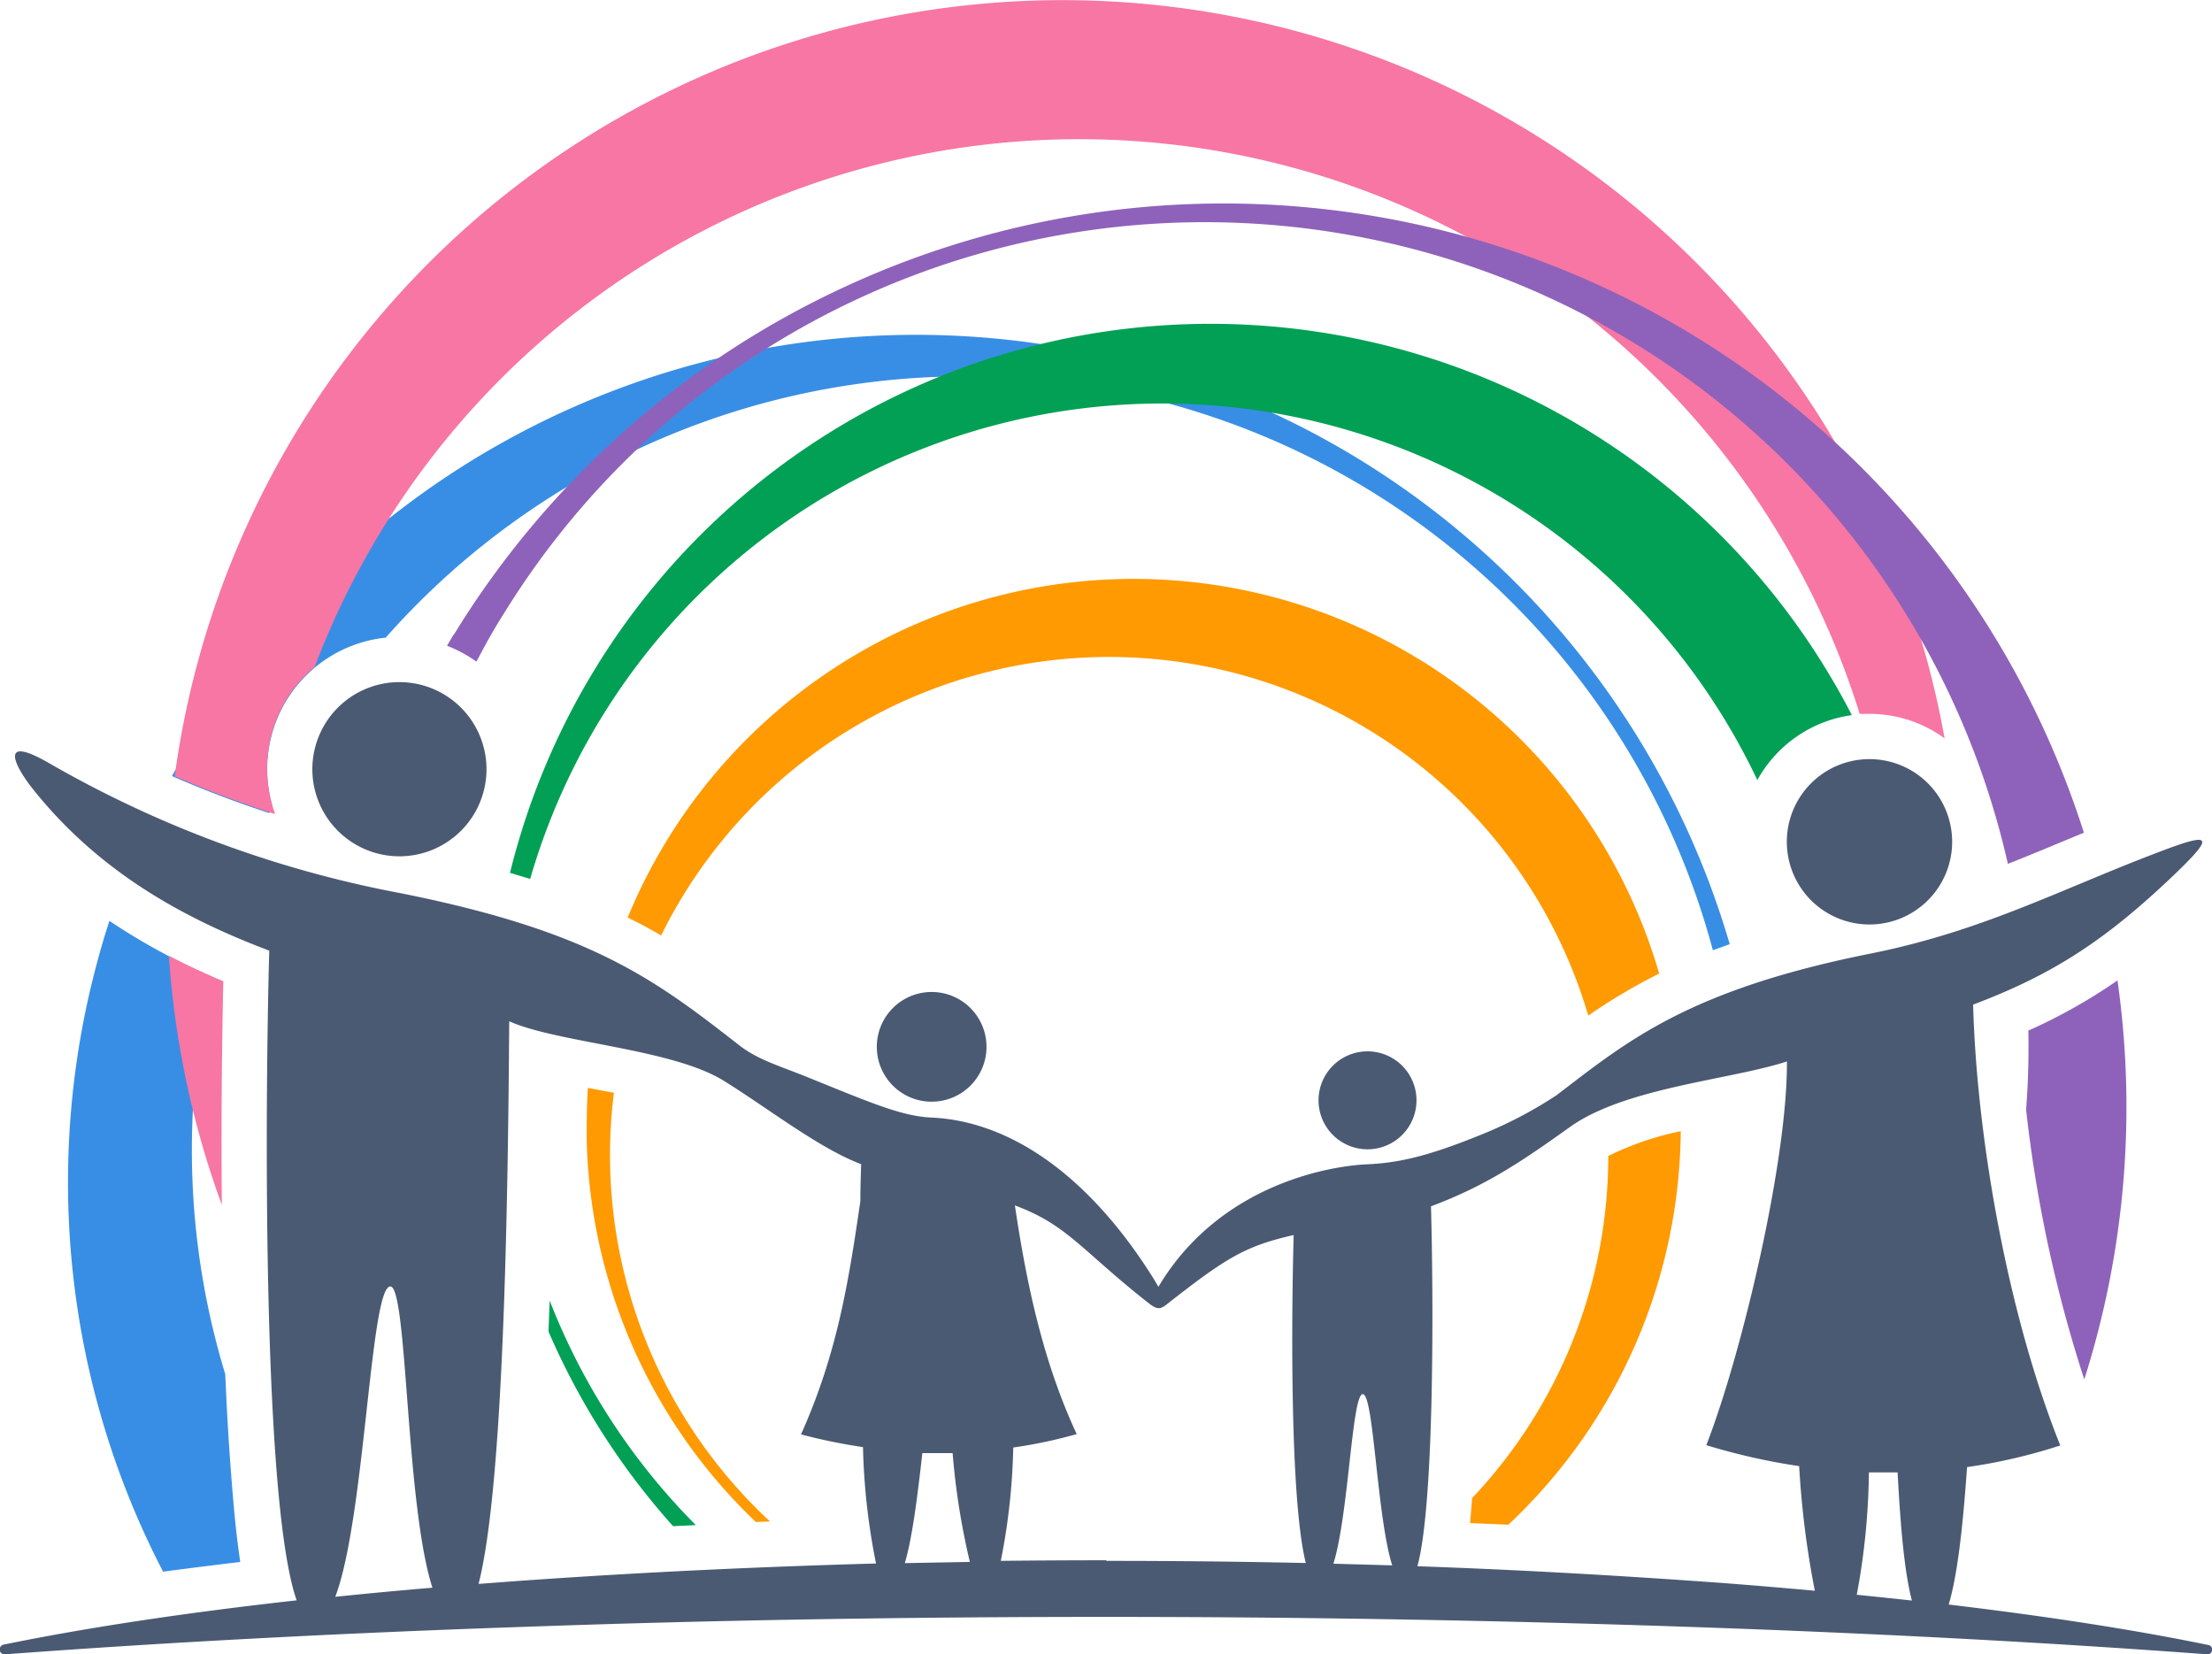 <svg xmlns="http://www.w3.org/2000/svg" viewBox="0 0 225.84 168.88"><defs><style>.cls-1{fill:#388ee5;}.cls-1,.cls-2,.cls-3,.cls-4,.cls-5,.cls-6{fill-rule:evenodd;}.cls-2{fill:#01a055;}.cls-3{fill:#f776a4;}.cls-4{fill:#8e62ba;}.cls-5{fill:#ff9a02;}.cls-6{fill:#4b5a73;}</style></defs><title>logo-img-col</title><g id="Layer_2" data-name="Layer 2"><g id="Layer_1-2" data-name="Layer 1"><path class="cls-1" d="M16.67,160.47A86.23,86.23,0,0,1,10,97.93q.54-2,1.17-3.93a65.73,65.73,0,0,0,10.44,5.69A78.51,78.51,0,0,0,23,140.28c.13,3.1.3,6.21.53,9.3.22,2.9.49,6.5,1,9.86q-4,.48-7.93,1Zm99.6-123.3A86.49,86.49,0,0,1,176.6,96.38l-1.72.62A79,79,0,0,0,39.38,65.09,13.51,13.51,0,0,0,27.82,82.31L27.5,83q-5.06-1.65-9.94-3.78a86.58,86.58,0,0,1,98.71-42Z"/><path class="cls-2" d="M68.72,155.79A73.4,73.4,0,0,1,56,135.92q.06-1.58.12-3.16a67,67,0,0,0,14.92,22.92l-2.34.11ZM52.07,89.1a73.65,73.65,0,0,1,137-16.1,13.06,13.06,0,0,0-9.65,6.63A67.2,67.2,0,0,0,54.13,89.72l-2.06-.62Z"/><path class="cls-3" d="M22.65,123a92,92,0,0,1-5.41-25.44q2.7,1.41,5.56,2.6c-.17,7.6-.22,15.23-.15,22.84ZM17.83,79.29a91.48,91.48,0,0,1,180.71-3.92,13,13,0,0,0-7.67-2.5q-.48,0-1,0a83.47,83.47,0,0,0-157.74-4.8A13.51,13.51,0,0,0,28.06,83l0,.09a107.27,107.27,0,0,1-10.21-3.84Z"/><path class="cls-4" d="M46.36,64.75A92.17,92.17,0,0,1,212.76,85c-2.61,1.08-5.17,2.16-7.76,3.18A84.07,84.07,0,0,0,51.34,62.8c-1,1.56-1.85,3.14-2.7,4.74a13.46,13.46,0,0,0-3-1.62c.23-.39.46-.79.7-1.18Zm169.83,35.33a91.87,91.87,0,0,1-3.39,40.73,138.35,138.35,0,0,1-5.94-27.54q.31-4,.23-8.07a55.66,55.66,0,0,0,9.1-5.12Z"/><path class="cls-5" d="M77.22,155.41a55.68,55.68,0,0,1-17.32-39c0-1.81,0-3.6.12-5.36l2.53.48.13,0a51,51,0,0,0,15.94,43.78l-1.4.05ZM64.08,93.67A55.88,55.88,0,0,1,169.4,99.38a58.51,58.51,0,0,0-7.24,4.29A51,51,0,0,0,67.5,95.49q-1.7-1-3.41-1.82ZM171.6,115.52A55.72,55.72,0,0,1,154,155.64l-3.91-.17c.08-.86.15-1.72.21-2.55A50.79,50.79,0,0,0,164.2,118a30.68,30.68,0,0,1,7.4-2.53Z"/><path class="cls-6" d="M40.78,69.63a8.89,8.89,0,1,0,8.89,8.89,8.89,8.89,0,0,0-8.89-8.89Zm72.15,89.7q10.39,0,20.39.22c-1.61-6.38-1.48-24.79-1.24-33.48-4.91,1.13-6.79,2.23-13,7.11-.61.47-.94.52-1.77-.13-6.9-5.41-8.29-8-13.69-10,1.17,7.93,2.88,16,6.31,23.34a49.15,49.15,0,0,1-6.48,1.37,65.25,65.25,0,0,1-1.27,11.57q5.34-.06,10.79-.06Zm23.21.29,6,.17c-1.57-5-1.88-17.48-3-17.48s-1.43,12.23-3,17.31Zm8.59.26c10.93.38,21.37,1,31.15,1.71q4.81.37,9.41.79a92.86,92.86,0,0,1-1.6-12.72,64.82,64.82,0,0,1-9.48-2.14c3.65-9.38,8.3-29.1,8.23-39.17C176.78,110.21,166,111,160.35,115c-4.81,3.43-8.52,6-14.25,8.14.25,8.93.38,30.24-1.38,36.72Zm44.84,2.91q2.87.29,5.63.59c-.81-3.06-1.19-8.05-1.46-13.08q-1.46,0-2.93,0a71.35,71.35,0,0,1-1.24,12.5Zm9.39,1c10,1.19,19,2.58,26.51,4.13a.48.48,0,0,1-.13.95c-16.22-1.21-34.21-2.17-53.46-2.82-18.57-.63-38.38-1-58.95-1s-40.37.34-58.95,1c-19.25.65-37.24,1.61-53.46,2.82a.48.48,0,0,1-.1-1c8.39-1.72,18.47-3.24,29.87-4.51-3.48-9.84-3.25-50-2.8-66.32-9-3.39-17.53-8.19-24.16-16.53-1.6-2-3.77-5.77,1.75-2.57A114.05,114.05,0,0,0,40.82,91.16c19.52,3.88,26,8.79,34.63,15.52,1.94,1.52,4.2,2.14,7,3.28,6.4,2.59,9.64,4,12.69,4.12,7.65.36,15.74,5.46,22.6,16.38.2.33.38.63.53.9l.31-.51c6.18-9.83,16.88-11.81,21-12,2.71-.13,5.6-.58,11.23-2.86a43.14,43.14,0,0,0,8.12-4.2c7.24-5.53,13.44-10.75,32.2-14.48C202.54,95,210.4,90.77,220.35,87c5.41-2.07,5.93-1.82,1.59,2.33-7,6.68-12.36,10.15-20.49,13.22.39,14.07,3.68,32,8.9,45a56.23,56.23,0,0,1-9.52,2.21c-.42,6.12-1,11.19-1.89,14.08ZM34.23,163q4.82-.5,9.92-.93c-2.75-8.51-2.54-30.75-4.3-30.75-2.06,0-2.57,23.66-5.62,31.68Zm14.68-1.32,1.06-.08c12.23-.93,25.5-1.61,39.47-2a67.31,67.31,0,0,1-1.33-11.88,57.33,57.33,0,0,1-6.33-1.3c3.67-8.18,4.84-15.42,6.06-23.8,0-1.4.05-2.67.08-3.78-4.32-1.64-9.41-5.65-14-8.5-5.27-3.3-17-3.88-21.93-6.09-.13,19.53-.6,47.49-3.12,57.4Zm43.46-2.12,6.65-.12a73.21,73.21,0,0,1-1.76-11.11q-1.54,0-3.09,0c-.45,4-1,8.61-1.8,11.26Zm2.76-58.3a5.6,5.6,0,1,1-5.61,5.6,5.6,5.6,0,0,1,5.61-5.6Zm44.49,6.06a5,5,0,1,0,5,5,5,5,0,0,0-5-5Zm51.25-29.83a8.44,8.44,0,1,1-8.44,8.44,8.44,8.44,0,0,1,8.44-8.44Z"/></g></g></svg>